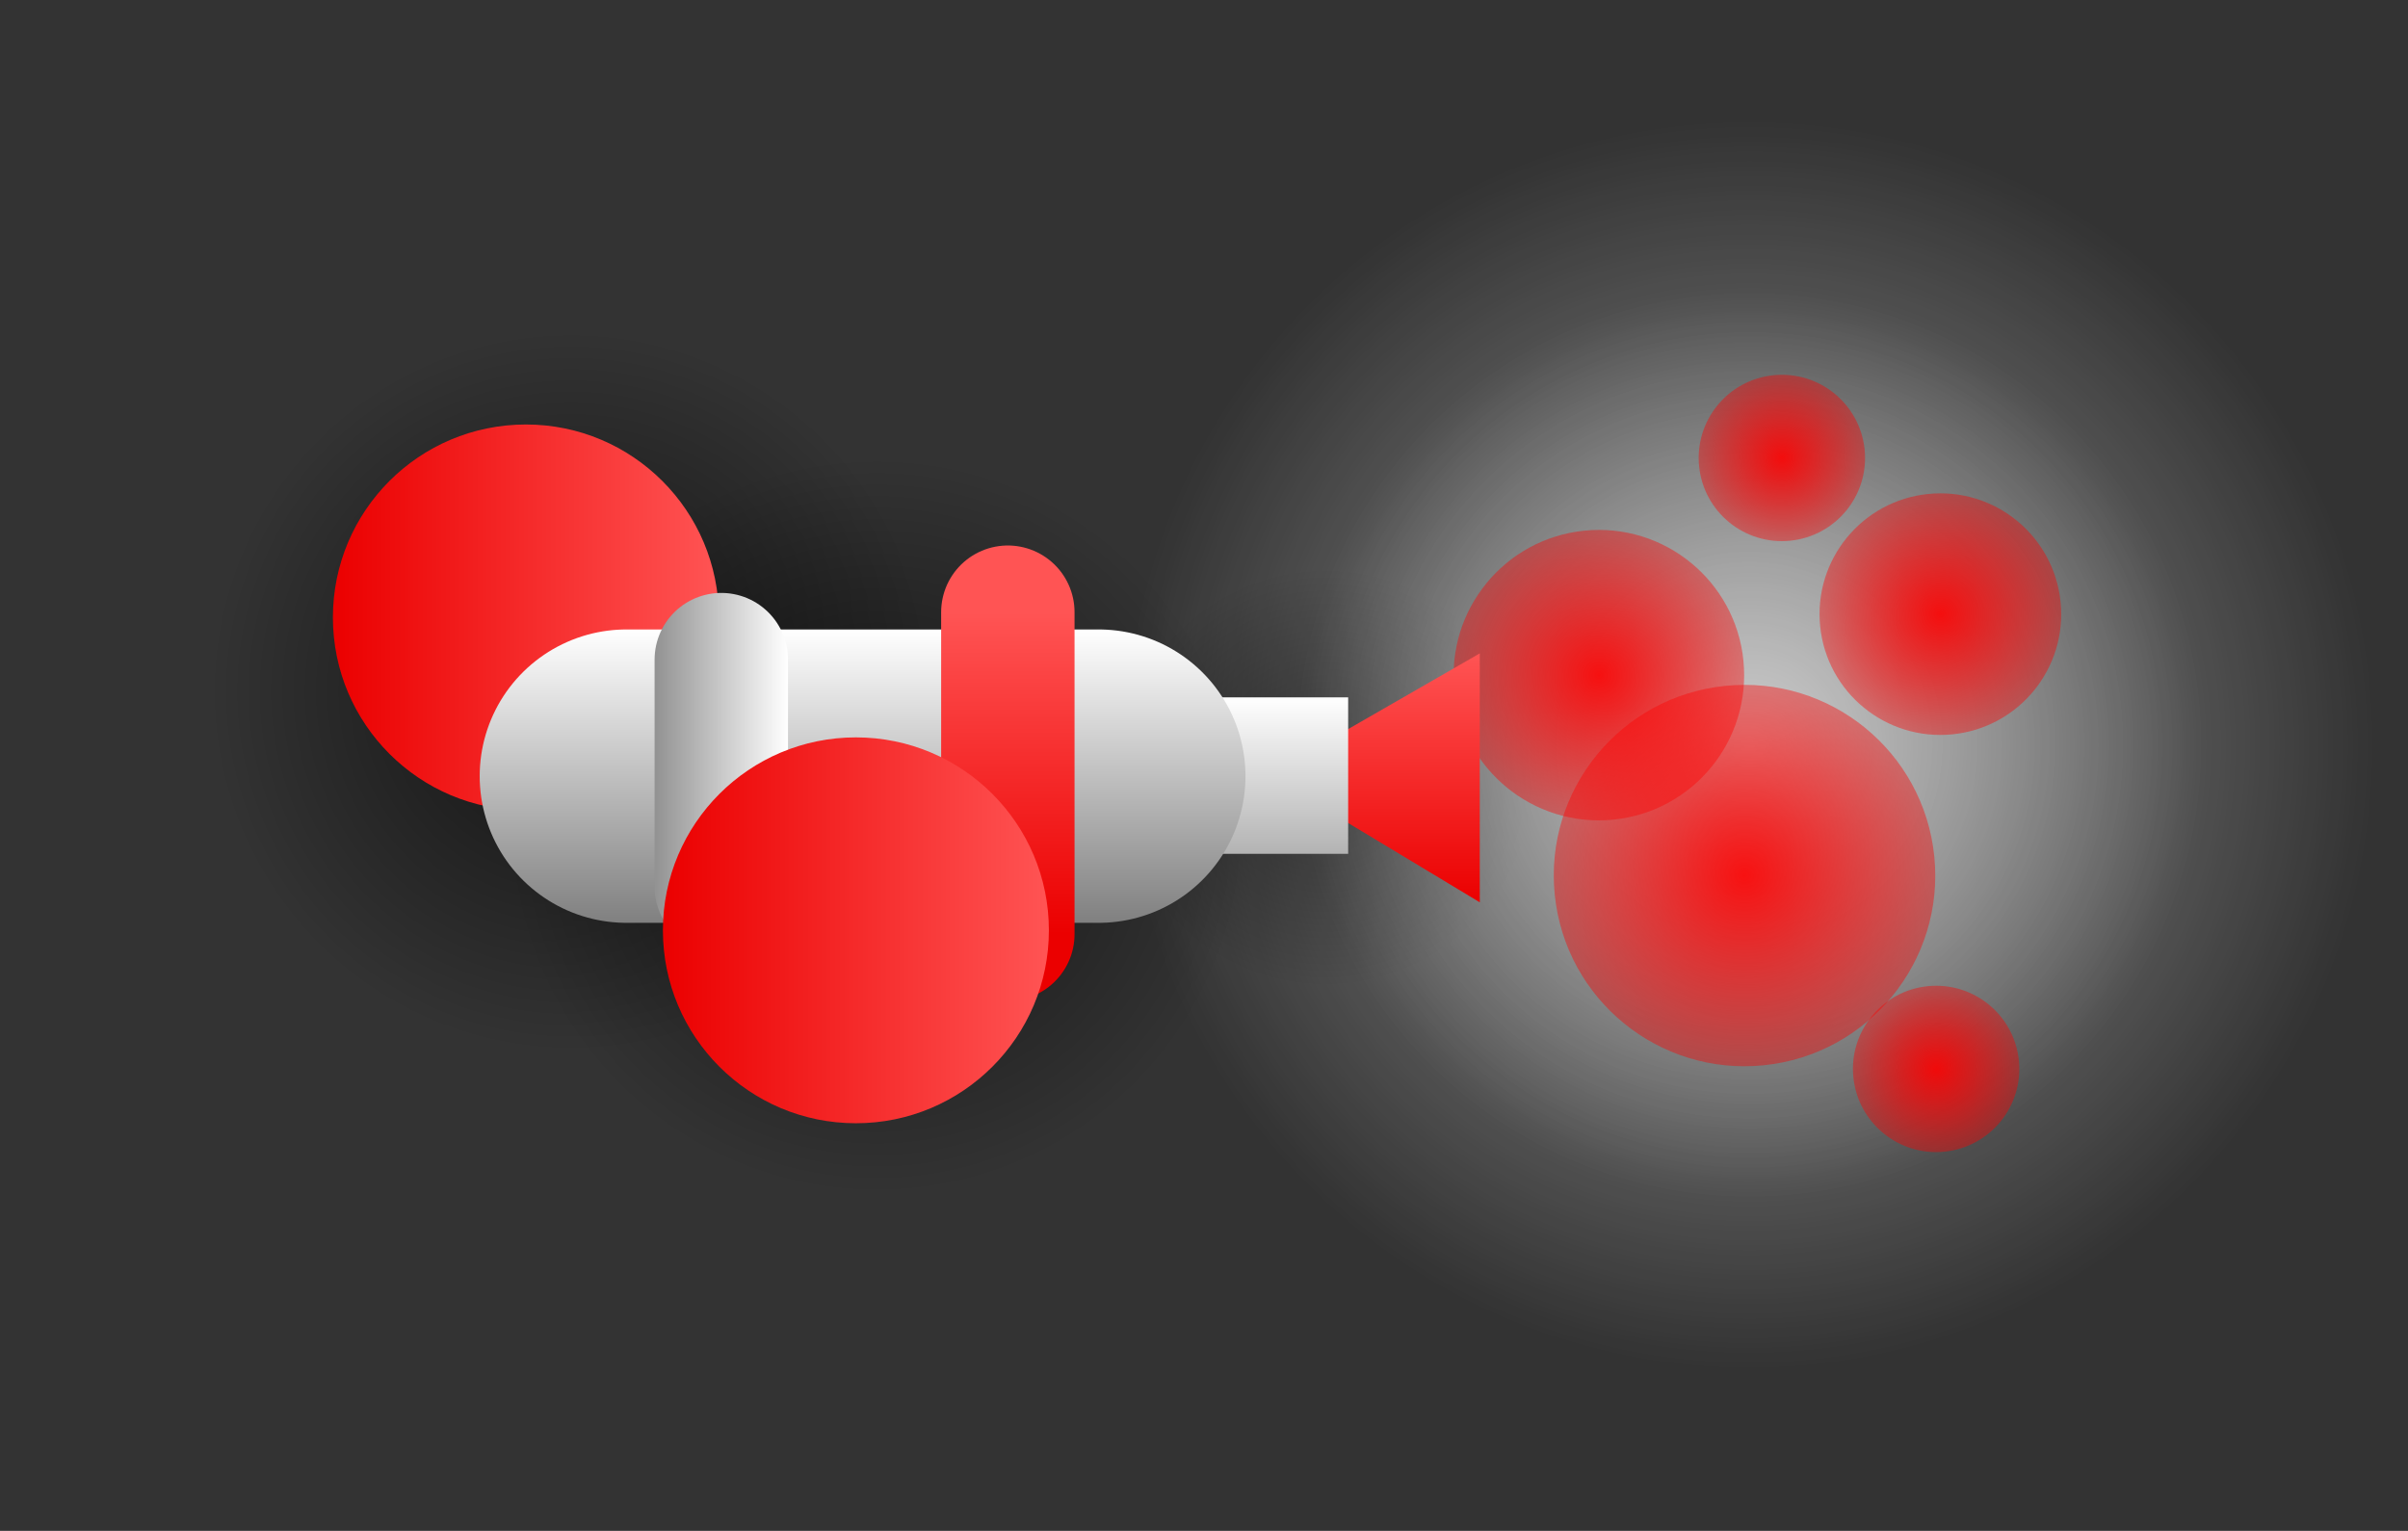 <svg version="1.1" xmlns="http://www.w3.org/2000/svg" xmlns:xlink="http://www.w3.org/1999/xlink" width="135.388" height="86.098" viewBox="0,0,135.388,86.098"><rect x="0" y="0" width="135.388" height="86.098" fill="#333333" stroke="none"/><defs><radialGradient cx="312.836" cy="180.678" r="11.797" gradientUnits="userSpaceOnUse" id="color-1"><stop offset="0" stop-color="#000000" stop-opacity="0.631"/><stop offset="1" stop-color="#000000" stop-opacity="0"/></radialGradient><linearGradient x1="312.836" y1="168.881" x2="312.836" y2="192.476" gradientUnits="userSpaceOnUse" id="color-2"><stop offset="0" stop-color="#ff5454"/><stop offset="1" stop-color="#eb0000"/></linearGradient><radialGradient cx="336.67" cy="178.845" r="35.156" gradientUnits="userSpaceOnUse" id="color-3"><stop offset="0" stop-color="#ffffff" stop-opacity="0.502"/><stop offset="1" stop-color="#ffffff" stop-opacity="0"/></radialGradient><linearGradient x1="336.67" y1="143.689" x2="336.67" y2="214.001" gradientUnits="userSpaceOnUse" id="color-4"><stop offset="0" stop-color="#ff5454"/><stop offset="1" stop-color="#eb0000"/></linearGradient><radialGradient cx="336.67" cy="178.845" r="25.489" gradientUnits="userSpaceOnUse" id="color-5"><stop offset="0" stop-color="#ffffff" stop-opacity="0.502"/><stop offset="1" stop-color="#ffffff" stop-opacity="0"/></radialGradient><linearGradient x1="336.67" y1="153.355" x2="336.67" y2="204.334" gradientUnits="userSpaceOnUse" id="color-6"><stop offset="0" stop-color="#ff5454"/><stop offset="1" stop-color="#eb0000"/></linearGradient><radialGradient cx="328.206" cy="174.924" r="8.168" gradientUnits="userSpaceOnUse" id="color-7"><stop offset="0" stop-color="#ff0000" stop-opacity="0.902"/><stop offset="1" stop-color="#ff0000" stop-opacity="0.4"/></radialGradient><radialGradient cx="338.494" cy="162.708" r="4.677" gradientUnits="userSpaceOnUse" id="color-8"><stop offset="0" stop-color="#ff0000" stop-opacity="0.902"/><stop offset="1" stop-color="#ff0000" stop-opacity="0.4"/></radialGradient><radialGradient cx="336.394" cy="186.194" r="10.724" gradientUnits="userSpaceOnUse" id="color-9"><stop offset="0" stop-color="#ff0000" stop-opacity="0.902"/><stop offset="1" stop-color="#ff0000" stop-opacity="0.4"/></radialGradient><radialGradient cx="347.405" cy="171.492" r="6.794" gradientUnits="userSpaceOnUse" id="color-10"><stop offset="0" stop-color="#ff0000" stop-opacity="0.902"/><stop offset="1" stop-color="#ff0000" stop-opacity="0.4"/></radialGradient><radialGradient cx="347.167" cy="197.069" r="4.677" gradientUnits="userSpaceOnUse" id="color-11"><stop offset="0" stop-color="#ff0000" stop-opacity="0.902"/><stop offset="1" stop-color="#ff0000" stop-opacity="0.4"/></radialGradient><radialGradient cx="287.609" cy="183.383" r="20.788" gradientUnits="userSpaceOnUse" id="color-12"><stop offset="0" stop-color="#000000" stop-opacity="0.631"/><stop offset="1" stop-color="#000000" stop-opacity="0"/></radialGradient><linearGradient x1="287.609" y1="162.595" x2="287.609" y2="204.171" gradientUnits="userSpaceOnUse" id="color-13"><stop offset="0" stop-color="#ff5454"/><stop offset="1" stop-color="#eb0000"/></linearGradient><radialGradient cx="270.414" cy="175.846" r="20.343" gradientUnits="userSpaceOnUse" id="color-14"><stop offset="0" stop-color="#000000" stop-opacity="0.631"/><stop offset="1" stop-color="#000000" stop-opacity="0"/></radialGradient><linearGradient x1="270.414" y1="155.503" x2="270.414" y2="196.19" gradientUnits="userSpaceOnUse" id="color-15"><stop offset="0" stop-color="#ff5454"/><stop offset="1" stop-color="#eb0000"/></linearGradient><linearGradient x1="257.026" y1="171.676" x2="278.728" y2="171.676" gradientUnits="userSpaceOnUse" id="color-16"><stop offset="0" stop-color="#eb0000"/><stop offset="1" stop-color="#ff5454"/></linearGradient><linearGradient x1="316.946" y1="173.699" x2="316.946" y2="187.699" gradientUnits="userSpaceOnUse" id="color-17"><stop offset="0" stop-color="#ff5454"/><stop offset="1" stop-color="#eb0000"/></linearGradient><linearGradient x1="304.458" y1="176.172" x2="304.458" y2="184.972" gradientUnits="userSpaceOnUse" id="color-18"><stop offset="0" stop-color="#ffffff"/><stop offset="1" stop-color="#b3b3b3"/></linearGradient><linearGradient x1="286.807" y1="172.353" x2="286.807" y2="188.853" gradientUnits="userSpaceOnUse" id="color-19"><stop offset="0" stop-color="#ffffff"/><stop offset="1" stop-color="#808080"/></linearGradient><linearGradient x1="294.974" y1="171.381" x2="294.974" y2="189.492" gradientUnits="userSpaceOnUse" id="color-20"><stop offset="0" stop-color="#ff5454"/><stop offset="1" stop-color="#eb0000"/></linearGradient><linearGradient x1="275.113" y1="180.437" x2="282.613" y2="180.437" gradientUnits="userSpaceOnUse" id="color-21"><stop offset="0" stop-color="#929292"/><stop offset="1" stop-color="#ffffff"/></linearGradient><linearGradient x1="275.58" y1="189.274" x2="297.283" y2="189.274" gradientUnits="userSpaceOnUse" id="color-22"><stop offset="0" stop-color="#eb0000"/><stop offset="1" stop-color="#ff5454"/></linearGradient></defs><g transform="translate(-238.309,-136.951)"><g data-paper-data="{&quot;isPaintingLayer&quot;:true}" fill-rule="nonzero" stroke-linejoin="miter" stroke-miterlimit="10" stroke-dasharray="" stroke-dashoffset="0" style="mix-blend-mode: normal"><path d="M301.039,180.678c0,-6.515 5.282,-11.797 11.797,-11.797c6.515,0 11.797,5.282 11.797,11.797c0,6.515 -5.282,11.797 -11.797,11.797c-6.515,0 -11.797,-5.282 -11.797,-11.797z" fill="url(#color-1)" stroke="url(#color-2)" stroke-width="0" stroke-linecap="butt"/><path d="M301.513,178.845c0,-19.416 15.74,-35.156 35.156,-35.156c19.416,0 35.156,15.74 35.156,35.156c0,19.416 -15.74,35.156 -35.156,35.156c-19.416,0 -35.156,-15.74 -35.156,-35.156z" fill="url(#color-3)" stroke="url(#color-4)" stroke-width="0" stroke-linecap="butt"/><path d="M311.18,178.845c0,-14.077 11.412,-25.49 25.49,-25.49c14.077,0 25.489,11.412 25.489,25.49c0,14.077 -11.412,25.489 -25.489,25.489c-14.077,0 -25.49,-11.412 -25.49,-25.489z" fill="url(#color-5)" stroke="url(#color-6)" stroke-width="0" stroke-linecap="butt"/><path d="M336.331,174.099c0.455,4.488 -2.813,8.495 -7.301,8.95c-4.488,0.455 -8.495,-2.813 -8.95,-7.301c-0.455,-4.488 2.814,-8.495 7.301,-8.951c4.488,-0.455 8.495,2.813 8.951,7.301z" data-paper-data="{&quot;index&quot;:null}" fill="url(#color-7)" stroke="#000000" stroke-width="0" stroke-linecap="butt"/><path d="M338.966,167.361c-2.57,0.261 -4.865,-1.611 -5.126,-4.181c-0.261,-2.57 1.611,-4.865 4.181,-5.126c2.57,-0.261 4.865,1.611 5.126,4.181c0.261,2.57 -1.611,4.865 -4.181,5.126z" data-paper-data="{&quot;index&quot;:null}" fill="url(#color-8)" stroke="#000000" stroke-width="0" stroke-linecap="butt"/><path d="M337.476,196.864c-5.893,0.598 -11.154,-3.694 -11.752,-9.587c-0.598,-5.893 3.694,-11.154 9.587,-11.752c5.893,-0.598 11.154,3.694 11.752,9.587c0.598,5.893 -3.694,11.154 -9.587,11.752z" data-paper-data="{&quot;index&quot;:null}" fill="url(#color-9)" stroke="#000000" stroke-width="0" stroke-linecap="butt"/><path d="M348.091,178.251c-3.733,0.379 -7.066,-2.34 -7.445,-6.073c-0.379,-3.733 2.34,-7.066 6.073,-7.445c3.733,-0.379 7.066,2.34 7.445,6.073c0.379,3.733 -2.34,7.066 -6.073,7.445z" data-paper-data="{&quot;index&quot;:null}" fill="url(#color-10)" stroke="#000000" stroke-width="0" stroke-linecap="butt"/><path d="M347.639,201.723c-2.57,0.261 -4.865,-1.611 -5.126,-4.181c-0.261,-2.57 1.611,-4.865 4.181,-5.126c2.57,-0.261 4.865,1.611 5.126,4.181c0.261,2.57 -1.611,4.865 -4.181,5.126z" data-paper-data="{&quot;index&quot;:null}" fill="url(#color-11)" stroke="#000000" stroke-width="0" stroke-linecap="butt"/><path d="M266.821,183.383c0,-11.481 9.307,-20.788 20.788,-20.788c11.481,0 20.788,9.307 20.788,20.788c0,11.481 -9.307,20.788 -20.788,20.788c-11.481,0 -20.788,-9.307 -20.788,-20.788z" fill="url(#color-12)" stroke="url(#color-13)" stroke-width="0" stroke-linecap="butt"/><path d="M250.071,175.846c0,-11.235 9.108,-20.343 20.343,-20.343c11.235,0 20.343,9.108 20.343,20.343c0,11.235 -9.108,20.343 -20.343,20.343c-11.235,0 -20.343,-9.108 -20.343,-20.343z" fill="url(#color-14)" stroke="url(#color-15)" stroke-width="0" stroke-linecap="butt"/><path d="M257.026,171.676c0,-5.993 4.858,-10.851 10.851,-10.851c5.993,0 10.851,4.858 10.851,10.851c0,5.993 -4.858,10.851 -10.851,10.851c-5.993,0 -10.851,-4.858 -10.851,-10.851z" fill="url(#color-16)" stroke="#000000" stroke-width="0" stroke-linecap="butt"/><g><path d="M312.383,182.199v-3.25l9.125,-5.25v14z" fill="url(#color-17)" stroke="#000000" stroke-width="0" stroke-linecap="butt"/><path d="M294.808,184.972v-8.8h19.3v8.8z" fill="url(#color-18)" stroke="none" stroke-width="0" stroke-linecap="butt"/><path d="M273.529,180.603h26.556" fill="none" stroke="url(#color-19)" stroke-width="16.5" stroke-linecap="round"/><path d="M294.974,189.492v-18.111" fill="none" stroke="url(#color-20)" stroke-width="7.5" stroke-linecap="round"/><path d="M278.863,174.048v12.778" fill="none" stroke="url(#color-21)" stroke-width="7.5" stroke-linecap="round"/></g><path d="M275.58,189.274c0,-5.993 4.858,-10.851 10.851,-10.851c5.993,0 10.851,4.858 10.851,10.851c0,5.993 -4.858,10.851 -10.851,10.851c-5.993,0 -10.851,-4.858 -10.851,-10.851z" fill="url(#color-22)" stroke="#000000" stroke-width="0" stroke-linecap="butt"/><path d="M238.309,223.049v-86.098h135.388v86.098z" fill="none" stroke="none" stroke-width="0" stroke-linecap="butt"/></g></g></svg>